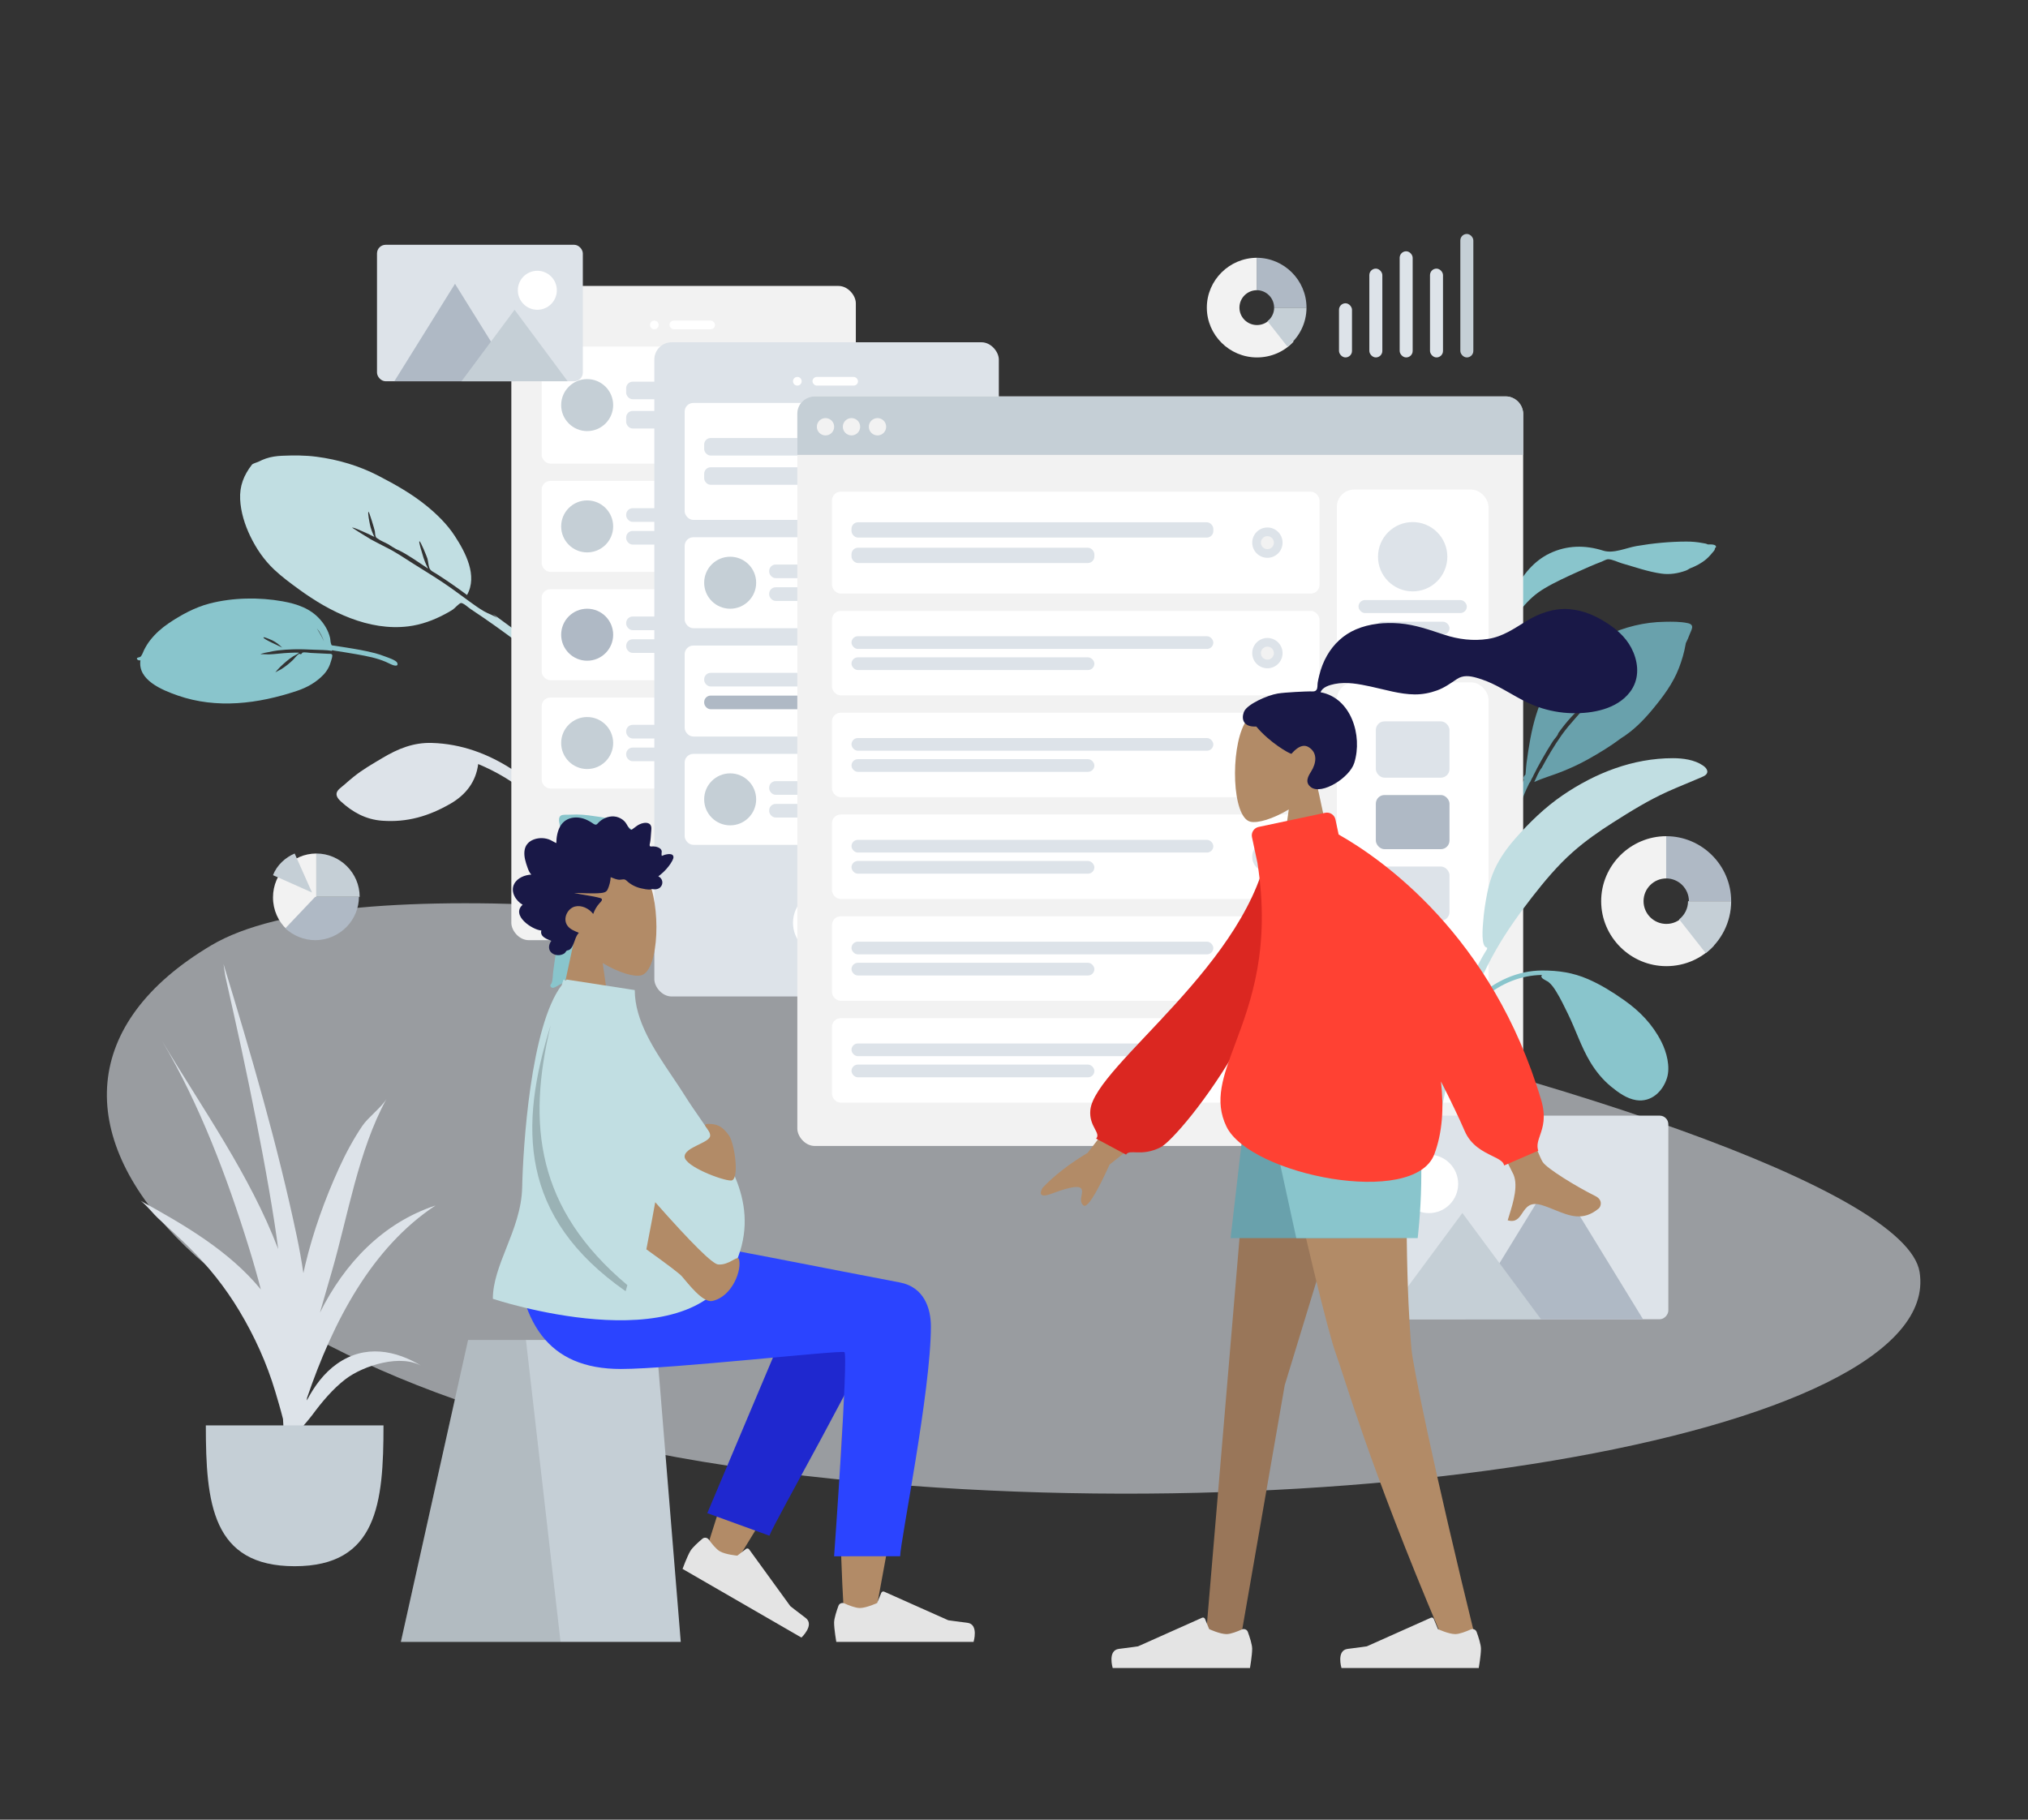 <svg width="936" height="840" viewBox="0 0 936 840" fill="none" xmlns="http://www.w3.org/2000/svg">
<rect x="0" y="0" width="936" height="840" fill="#333333" stroke="none"/>
<path fill-rule="evenodd" clip-rule="evenodd" d="M788.225 251.334C787.692 250.946 786.426 250.809 785.838 250.692C783.39 250.21 780.869 250 778.374 250C770.681 250.012 762.863 250.767 755.298 252.074C750.494 252.903 744.687 255.696 739.909 254.179C731.585 251.537 723.172 251.667 715.274 255.439C708.053 258.888 702.572 265.439 699.373 272.517C698.89 273.586 696.932 277.519 696.378 280.17C696.141 280.712 695.913 281.257 695.708 281.811C695.126 283.384 694.603 284.984 694.118 286.588C693.91 287.272 693.389 288.782 694.008 289.074C693.019 290.901 692.141 292.783 691.411 294.726C689.286 300.378 686.962 306.578 686.215 312.568C685.939 314.786 685.928 317.017 686.185 319.239C686.312 320.338 686.26 322.546 687.004 323.382C688.585 325.154 689.396 322.673 689.218 321.491C687.858 312.485 690.485 304.027 693.598 295.561C695.612 290.087 698.92 285.078 702.626 280.543C705.625 276.871 708.842 273.98 712.953 271.546C717.981 268.569 723.356 266.163 728.681 263.749C732.184 262.161 735.691 260.615 739.291 259.247C740.092 258.942 741.351 258.161 742.239 258.158C744.116 258.152 746.777 259.537 748.59 260.052C754.554 261.748 760.594 263.919 766.758 264.785C770.712 265.341 774.416 264.715 778.113 263.398C778.491 263.264 779.125 262.918 779.901 262.424C782.646 261.368 785.243 260.039 787.504 258.121C788.806 257.017 789.989 255.589 791.067 254.282C791.389 253.892 791.532 253.444 791.537 253.018C791.781 252.891 791.943 252.741 791.98 252.567C792.249 251.281 789.796 251.258 788.225 251.334" fill="#89C5CC"/>
<path fill-rule="evenodd" clip-rule="evenodd" d="M163.273 358.541C161.764 359.763 160.284 361.011 158.84 362.31C157.739 363.3 155.791 364.485 155.396 365.985C154.985 367.544 156.282 369.003 157.306 369.945C162.723 374.929 168.823 378.298 176.329 378.859C187.887 379.722 197.946 376.77 207.974 370.963C215.018 366.883 219.684 360.849 220.703 352.701C229.092 356.187 237.205 360.993 244.1 366.891C247.502 369.801 250.432 373.025 253.142 376.599C254.878 378.889 256.557 381.215 258.115 383.631C258.792 384.68 259.481 386.542 260.599 387.146C261.912 387.856 263.499 386.743 263.434 385.284C263.379 384.069 262.068 382.66 261.454 381.667C260.436 380.018 259.402 378.379 258.313 376.776C256.551 374.179 254.73 371.62 252.744 369.19C248.28 363.73 242.601 359.221 236.714 355.375C225.42 347.997 213.025 343.349 199.283 342.955C190.833 342.713 183.725 345.6 176.499 349.911C172 352.595 167.356 355.235 163.273 358.541" fill="#DDE3E9"/>
<path fill-rule="evenodd" clip-rule="evenodd" d="M272.883 322.855C264.077 313.787 255.241 304.832 245.403 296.846C239.605 292.141 233.495 287.862 227.511 283.401C228.201 284.006 228.878 284.628 229.539 285.266C227.671 283.998 225.226 283.281 223.246 282.107C221.037 280.798 218.925 279.3 216.854 277.791C212.811 274.845 208.829 271.843 204.673 269.051C200.043 265.94 195.245 263.066 190.536 260.072C186.539 257.532 182.494 254.751 178.218 252.674C175.888 251.542 173.553 250.201 171.213 249.02C170.43 248.625 162.484 243.608 162.504 243.592C162.943 243.262 166.942 245.14 167.56 245.393C169.366 246.131 171.094 247.013 172.83 247.893C171.877 246.013 171.123 244.037 170.712 241.958C170.585 241.316 169.569 236.644 170.089 236.252C170.348 236.056 172.883 244.416 173.013 245.219C173.119 245.872 173.103 246.812 173.317 247.43C173.662 248.429 173.645 248.127 174.405 248.69C175.798 249.721 177.647 250.365 179.154 251.226C179.968 251.68 182.485 253.48 184.001 253.993C188.588 256.221 193.238 259.649 197.597 262.495C196.453 260.345 195.582 258.097 194.948 255.741C194.797 255.182 193.167 250.165 193.563 249.867C194.008 249.531 197.112 257.195 197.296 257.92C197.637 259.268 197.708 260.767 198.136 262.079C198.605 263.518 200.07 264.028 201.39 264.867C206.247 267.953 210.938 271.232 215.55 274.662C220.583 265.711 214.78 254.903 209.89 247.393C206.364 241.98 201.619 237.34 196.608 233.289C189.92 227.882 182.269 223.563 174.627 219.612C165.723 215.009 156.099 212.156 146.093 210.839C140.86 210.149 135.507 210.169 130.221 210.39C127.639 210.497 125.16 210.839 122.686 211.682C121.57 212.062 120.492 212.541 119.442 213.077C118.644 213.484 116.713 213.914 116.255 214.521C112.477 219.438 110.545 224.337 110.84 230.515C111.119 236.363 112.966 242.214 115.472 247.431C118.264 253.239 121.854 258.511 126.55 262.936C130.132 266.312 134.137 269.25 138.116 272.15C152.267 282.463 170.208 291.433 188.536 289.128C194.469 288.383 200.112 286.308 205.385 283.488C206.628 282.824 207.863 282.152 209.036 281.368C209.827 280.839 211.941 278.456 212.736 278.369C213.827 278.251 216.175 280.468 217.198 281.143C224.972 286.275 232.542 291.685 239.953 297.313C247.839 303.301 255.337 309.697 262.615 316.393C265.71 319.242 268.786 322.096 271.791 325.04C272.491 325.725 274.202 328.247 275.471 328.361C276.273 328.434 276.814 327.748 276.7 327.006C276.501 325.715 273.785 323.784 272.883 322.855" fill="#C1DEE2"/>
<path fill-rule="evenodd" clip-rule="evenodd" d="M778.98 287.66C775.57 286.915 771.803 286.972 768.329 287.033C749.695 287.287 731.397 296.109 719.489 310.205C709.351 322.205 706.563 337.125 704.56 352.207C704.362 353.704 704.277 355.192 704.165 356.693C704.141 357.015 704.105 357.302 704.066 357.573C703.279 358.277 702.865 359.098 703.332 360C701.597 363.797 700.129 367.69 698.869 371.706C695.162 383.526 691.392 395.571 693.714 408C694.257 401.16 695.399 394.166 696.764 387.438C696.842 387.052 696.927 386.669 697.015 386.287C697.025 386.247 697.033 386.206 697.042 386.166C697.525 384.106 698.153 382.108 698.917 380.141C698.925 380.119 698.933 380.098 698.941 380.077C699.042 379.818 699.149 379.56 699.255 379.303C699.474 378.77 699.699 378.238 699.937 377.709C700.018 377.528 700.095 377.346 700.17 377.163C701.282 374.437 701.751 371.365 702.748 368.545C702.986 367.904 703.235 367.265 703.496 366.629C703.512 366.592 703.527 366.555 703.543 366.518C704.249 364.807 705.028 363.118 705.853 361.446C706.301 361.11 706.54 360.274 706.927 359.515C707.006 359.365 707.631 358.368 707.817 357.793C708.303 356.854 708.786 355.915 709.275 354.977C709.261 354.983 709.246 354.988 709.231 354.994C709.72 354.093 710.211 353.197 710.698 352.304C710.805 352.108 710.913 351.912 711.021 351.715C711.196 351.402 711.371 351.089 711.545 350.777C713.177 347.856 714.908 344.994 716.705 342.167C717.347 341.158 718.879 339.711 719.173 338.579C719.184 338.536 719.186 338.497 719.193 338.457C723.093 332.979 727.582 327.927 732.967 323.924C732.316 324.628 730.932 327.015 730.567 327.488C729.447 328.935 728.232 330.282 727.013 331.646C724.828 334.089 722.696 336.609 720.801 339.274C717.335 344.148 714.346 349.277 711.519 354.51C711.493 354.54 711.463 354.569 711.438 354.601C710.017 356.352 709.123 358.998 708.101 361.001C712.147 359.127 716.622 357.906 720.774 356.242C724.916 354.583 728.944 352.735 732.834 350.566C738.003 347.682 743.366 344.427 748.25 340.743C753.847 337.271 758.551 332.492 762.703 327.477C767.615 321.543 772.117 315.558 774.901 308.353C776.269 304.813 777.345 301.121 777.983 297.386C778.011 297.224 778.046 297.047 778.085 296.864C778.738 295.574 779.321 294.255 779.811 292.906C780.588 290.766 782.425 288.412 778.98 287.66" fill="#69A1AC"/>
<path fill-rule="evenodd" clip-rule="evenodd" d="M130.292 299.013C128.94 297.666 127.422 296.45 125.64 295.583C125.189 295.364 121.833 293.895 121.614 294.218C121.105 294.968 129.886 298.583 130.292 299.013M146.205 290.012C146.194 290.069 147.358 291.887 147.675 292.446C148.35 293.635 148.972 294.847 149.558 296.061C148.691 293.916 147.8 291.927 146.205 290.012M64.818 304.814C63.697 305.146 62.35 303.836 63.804 303.513C64.98 303.254 64.922 303.193 65.451 302.321C65.879 301.612 66.144 300.748 66.52 300.005C67.319 298.427 68.224 296.923 69.336 295.514C71.718 292.493 74.621 289.889 77.877 287.696C83.559 283.867 89.929 280.369 96.687 278.611C107.433 275.816 119.662 275.643 130.424 277.581C137.089 278.781 143.181 280.867 147.606 285.809C149.819 288.278 151.555 291.172 152.314 294.358C152.512 295.19 152.475 296.116 152.723 296.932C153.104 298.185 152.936 297.851 154.528 298.095C156.267 298.361 158.004 298.633 159.74 298.91C164.287 299.634 168.861 300.403 173.291 301.578C174.75 301.965 176.176 302.437 177.569 302.987C178.623 303.401 182.818 304.704 183.328 305.965C184.177 308.062 181.333 307.111 180.45 306.655C179.676 306.254 178.881 305.881 178.075 305.538C176.045 304.673 173.93 304.004 171.767 303.471C169.43 302.895 167.045 302.466 164.67 302.035C162.454 301.634 160.23 301.269 158.003 300.921C156.767 300.727 155.528 300.539 154.29 300.35C153.868 300.286 153.122 299.949 153.178 300.455C150.575 299.993 147.76 300.06 145.109 299.932C141.862 299.777 138.602 299.649 135.344 299.742C132.994 299.81 130.642 299.952 128.304 300.242C126.938 300.412 125.594 300.661 124.253 300.976C123.517 301.149 120.614 301.515 120.213 302.106C120.385 301.852 123.589 302.099 123.997 302.084C125.628 302.028 127.247 301.879 128.872 301.712C131.888 301.402 134.906 301.24 137.931 301.263C137.92 301.752 135.853 302.623 135.349 302.947C134.217 303.674 133.134 304.467 132.123 305.337C130.343 306.869 128.211 308.766 126.979 310.581C127.342 310.046 129.133 309.35 129.768 308.942C130.786 308.287 131.783 307.588 132.727 306.841C133.598 306.152 134.411 305.407 135.21 304.646C136.009 303.885 137.094 302.303 138.144 301.796C138.208 301.765 138.666 302.098 138.926 301.985C139.188 301.871 139.515 301.3 139.581 301.277C140.559 300.93 142.415 301.362 143.443 301.406C146.109 301.519 148.772 301.667 151.435 301.802C152.26 301.843 152.962 301.671 153.273 302.231C153.605 302.829 152.997 304.4 152.824 305.051C152.182 307.469 151.041 309.638 149.245 311.511C145.883 315.02 141.736 317.359 137.052 318.924C119.111 324.918 100.023 327.318 82.088 321.083C74.662 318.502 63.479 313.889 64.818 304.814" fill="#89C5CC"/>
<g opacity="0.6" clip-path="url(#clip0_4_3396)">
<path fill-rule="evenodd" clip-rule="evenodd" d="M885.965 587.189C898.165 663.272 602.277 712.899 347.6 678.266C92.922 643.633 -23.912 508.386 97.616 436.322C219.144 364.258 873.764 511.106 885.965 587.189Z" fill="#DDE3E9"/>
</g>
<g clip-path="url(#clip1_4_3396)">
<rect x="236" y="132" width="159" height="302" rx="8" fill="#F2F2F2"/>
<path fill-rule="evenodd" clip-rule="evenodd" d="M315 415C323.284 415 330 408.284 330 400C330 391.716 323.284 385 315 385C306.716 385 300 391.716 300 400C300 408.284 306.716 415 315 415Z" fill="white"/>
<path fill-rule="evenodd" clip-rule="evenodd" d="M302 152C303.105 152 304 151.105 304 150C304 148.895 303.105 148 302 148C300.895 148 300 148.895 300 150C300 151.105 300.895 152 302 152Z" fill="white"/>
<rect x="309" y="148" width="21" height="4" rx="2" fill="white"/>
<g clip-path="url(#clip2_4_3396)">
<g clip-path="url(#clip3_4_3396)">
<rect x="250" y="160" width="131" height="54" rx="4" fill="white"/>
<g clip-path="url(#clip4_4_3396)">
<rect x="289" y="176.2" width="73" height="8.1" rx="3" fill="#DDE3E9"/>
<rect x="289" y="189.7" width="49" height="8.1" rx="3" fill="#DDE3E9"/>
</g>
<path fill-rule="evenodd" clip-rule="evenodd" d="M271 199C277.627 199 283 193.627 283 187C283 180.373 277.627 175 271 175C264.373 175 259 180.373 259 187C259 193.627 264.373 199 271 199Z" fill="#C5CFD6"/>
</g>
<g clip-path="url(#clip5_4_3396)">
<rect x="250" y="222" width="131" height="42" rx="4" fill="white"/>
<g clip-path="url(#clip6_4_3396)">
<rect x="289" y="234.6" width="73" height="6.3" rx="3" fill="#DDE3E9"/>
<rect x="289" y="245.1" width="49" height="6.3" rx="3" fill="#DDE3E9"/>
</g>
<path fill-rule="evenodd" clip-rule="evenodd" d="M271 255C277.627 255 283 249.627 283 243C283 236.373 277.627 231 271 231C264.373 231 259 236.373 259 243C259 249.627 264.373 255 271 255Z" fill="#C5CFD6"/>
</g>
<g clip-path="url(#clip7_4_3396)">
<rect x="250" y="272" width="131" height="42" rx="4" fill="white"/>
<g clip-path="url(#clip8_4_3396)">
<rect x="289" y="284.6" width="73" height="6.3" rx="3" fill="#DDE3E9"/>
<rect x="289" y="295.1" width="49" height="6.3" rx="3" fill="#DDE3E9"/>
</g>
<path fill-rule="evenodd" clip-rule="evenodd" d="M271 305C277.627 305 283 299.627 283 293C283 286.373 277.627 281 271 281C264.373 281 259 286.373 259 293C259 299.627 264.373 305 271 305Z" fill="#AFB9C5"/>
</g>
<g clip-path="url(#clip9_4_3396)">
<rect x="250" y="322" width="131" height="42" rx="4" fill="white"/>
<g clip-path="url(#clip10_4_3396)">
<rect x="289" y="334.6" width="73" height="6.3" rx="3" fill="#DDE3E9"/>
<rect x="289" y="345.1" width="49" height="6.3" rx="3" fill="#DDE3E9"/>
</g>
<path fill-rule="evenodd" clip-rule="evenodd" d="M271 355C277.627 355 283 349.627 283 343C283 336.373 277.627 331 271 331C264.373 331 259 336.373 259 343C259 349.627 264.373 355 271 355Z" fill="#C5CFD6"/>
</g>
</g>
</g>
<g clip-path="url(#clip11_4_3396)">
<path fill-rule="evenodd" clip-rule="evenodd" d="M266.14 376C264.815 376 263.494 376.027 262.171 376.095C261.162 376.148 259.621 375.939 258.768 376.568C257.881 377.221 257.942 378.557 258.081 379.501C258.813 384.493 260.6 388.919 264.339 392.456C270.096 397.901 276.695 400.668 284.504 401.9C289.99 402.766 295.054 401.564 299.092 397.663C302.043 403.139 304.281 409.199 305.404 415.315C305.958 418.333 306.127 421.315 306.03 424.388C305.967 426.356 305.859 428.32 305.648 430.279C305.556 431.13 305.122 432.418 305.455 433.223C305.846 434.167 307.165 434.259 307.757 433.453C308.25 432.783 308.16 431.466 308.261 430.673C308.429 429.355 308.584 428.036 308.695 426.712C308.876 424.569 309.009 422.42 309 420.268C308.977 415.435 307.902 410.583 306.432 405.995C303.612 397.192 299.037 389.369 291.921 383.231C287.545 379.457 282.537 377.929 276.856 377.108C273.318 376.597 269.723 376 266.14 376" fill="#89C5CC"/>
<path fill-rule="evenodd" clip-rule="evenodd" d="M286.571 411C272.272 411 262.642 422.524 258.089 434.502C256.372 439.016 255.97 443.974 255.308 448.714C255.096 450.236 255.175 452.554 254.557 453.909C254.333 454.401 253.819 454.577 254.065 455.247C254.214 455.652 254.505 455.901 254.944 455.981C255.843 456.147 257.115 455.167 257.886 454.781C264.282 451.573 268.484 446.613 271.912 440.545C274.038 436.784 276.194 432.879 277.456 428.75C278.227 426.227 278.676 423.571 278.94 420.954C279.044 419.923 279.144 418.868 279.138 417.832C279.132 416.803 278.653 416.259 278.309 415.364C283.08 413.558 288.466 413.066 293.299 414.937C297.769 416.668 301.482 420.013 303.561 424.216C304.101 425.308 304.518 426.46 304.821 427.636C305.02 428.406 305.029 429.404 305.398 430.1C306.29 431.788 308.168 430.66 307.988 429.089C307.485 424.708 304.979 420.309 301.775 417.263C297.734 413.421 292.258 411 286.571 411" fill="#89C5CC"/>
<rect x="302" y="158" width="159" height="302" rx="8" fill="#DDE3E9"/>
<path fill-rule="evenodd" clip-rule="evenodd" d="M381 441C389.284 441 396 434.284 396 426C396 417.716 389.284 411 381 411C372.716 411 366 417.716 366 426C366 434.284 372.716 441 381 441Z" fill="white"/>
<path fill-rule="evenodd" clip-rule="evenodd" d="M368 178C369.105 178 370 177.105 370 176C370 174.895 369.105 174 368 174C366.895 174 366 174.895 366 176C366 177.105 366.895 178 368 178Z" fill="white"/>
<rect x="375" y="174" width="21" height="4" rx="2" fill="white"/>
<g clip-path="url(#clip12_4_3396)">
<g clip-path="url(#clip13_4_3396)">
<rect x="316" y="186" width="131" height="54" rx="4" fill="white"/>
<g clip-path="url(#clip14_4_3396)">
<rect x="325" y="202.2" width="73" height="8.1" rx="3" fill="#DDE3E9"/>
<rect x="325" y="215.7" width="49" height="8.1" rx="3" fill="#DDE3E9"/>
</g>
<path fill-rule="evenodd" clip-rule="evenodd" d="M433 220C436.866 220 440 216.866 440 213C440 209.134 436.866 206 433 206C429.134 206 426 209.134 426 213C426 216.866 429.134 220 433 220Z" fill="#DDE3E9"/>
<path fill-rule="evenodd" clip-rule="evenodd" d="M433 216C434.657 216 436 214.657 436 213C436 211.343 434.657 210 433 210C431.343 210 430 211.343 430 213C430 214.657 431.343 216 433 216Z" fill="#F2F2F2"/>
</g>
<g clip-path="url(#clip15_4_3396)">
<rect x="316" y="248" width="131" height="42" rx="4" fill="white"/>
<g clip-path="url(#clip16_4_3396)">
<rect x="355" y="260.6" width="73" height="6.3" rx="3" fill="#DDE3E9"/>
<rect x="355" y="271.1" width="49" height="6.3" rx="3" fill="#DDE3E9"/>
</g>
<path fill-rule="evenodd" clip-rule="evenodd" d="M337 281C343.627 281 349 275.627 349 269C349 262.373 343.627 257 337 257C330.373 257 325 262.373 325 269C325 275.627 330.373 281 337 281Z" fill="#C5CFD6"/>
</g>
<g clip-path="url(#clip17_4_3396)">
<rect x="316" y="298" width="131" height="42" rx="4" fill="white"/>
<g clip-path="url(#clip18_4_3396)">
<rect x="325" y="310.6" width="73" height="6.3" rx="3" fill="#DDE3E9"/>
<rect x="325" y="321.1" width="49" height="6.3" rx="3" fill="#AFB9C5"/>
</g>
<path fill-rule="evenodd" clip-rule="evenodd" d="M433 326C436.866 326 440 322.866 440 319C440 315.134 436.866 312 433 312C429.134 312 426 315.134 426 319C426 322.866 429.134 326 433 326Z" fill="#DDE3E9"/>
<path fill-rule="evenodd" clip-rule="evenodd" d="M433 322C434.657 322 436 320.657 436 319C436 317.343 434.657 316 433 316C431.343 316 430 317.343 430 319C430 320.657 431.343 322 433 322Z" fill="#F2F2F2"/>
</g>
<g clip-path="url(#clip19_4_3396)">
<rect x="316" y="348" width="131" height="42" rx="4" fill="white"/>
<g clip-path="url(#clip20_4_3396)">
<rect x="355" y="360.6" width="73" height="6.3" rx="3" fill="#DDE3E9"/>
<rect x="355" y="371.1" width="49" height="6.3" rx="3" fill="#DDE3E9"/>
</g>
<path fill-rule="evenodd" clip-rule="evenodd" d="M337 381C343.627 381 349 375.627 349 369C349 362.373 343.627 357 337 357C330.373 357 325 362.373 325 369C325 375.627 330.373 381 337 381Z" fill="#C5CFD6"/>
</g>
</g>
</g>
<g clip-path="url(#clip21_4_3396)">
<rect x="368" y="183" width="335" height="346" rx="8" fill="#F2F2F2"/>
<rect x="617" y="226" width="70" height="81" rx="8" fill="white"/>
<path fill-rule="evenodd" clip-rule="evenodd" d="M652 273C660.837 273 668 265.837 668 257C668 248.163 660.837 241 652 241C643.163 241 636 248.163 636 257C636 265.837 643.163 273 652 273Z" fill="#DDE3E9"/>
<rect x="627" y="277" width="50" height="6" rx="3" fill="#DDE3E9"/>
<rect x="635" y="287" width="34" height="6" rx="3" fill="#DDE3E9"/>
<path d="M368 191C368 186.582 371.582 183 376 183H695C699.418 183 703 186.582 703 191V210H368V191Z" fill="#C5CFD6"/>
<path fill-rule="evenodd" clip-rule="evenodd" d="M381 201C383.209 201 385 199.209 385 197C385 194.791 383.209 193 381 193C378.791 193 377 194.791 377 197C377 199.209 378.791 201 381 201Z" fill="#F2F2F2"/>
<path fill-rule="evenodd" clip-rule="evenodd" d="M393 201C395.209 201 397 199.209 397 197C397 194.791 395.209 193 393 193C390.791 193 389 194.791 389 197C389 199.209 390.791 201 393 201Z" fill="#F2F2F2"/>
<path fill-rule="evenodd" clip-rule="evenodd" d="M405 201C407.209 201 409 199.209 409 197C409 194.791 407.209 193 405 193C402.791 193 401 194.791 401 197C401 199.209 402.791 201 405 201Z" fill="#F2F2F2"/>
<g clip-path="url(#clip22_4_3396)">
<rect x="617" y="315" width="70" height="194" rx="8" fill="white"/>
<g clip-path="url(#clip23_4_3396)">
<rect x="635" y="333" width="34" height="26" rx="4" fill="#DDE3E9"/>
<rect x="635" y="367" width="34" height="25" rx="4" fill="#AFB9C5"/>
<rect x="635" y="400" width="34" height="25" rx="4" fill="#DDE3E9"/>
<rect x="635" y="466" width="34" height="25" rx="4" fill="#DDE3E9"/>
<rect x="635" y="433" width="34" height="25" rx="4" fill="#C5CFD6"/>
</g>
</g>
<g clip-path="url(#clip24_4_3396)">
<g clip-path="url(#clip25_4_3396)">
<rect x="384" y="227" width="225" height="47" rx="4" fill="white"/>
<g clip-path="url(#clip26_4_3396)">
<rect x="393" y="241.1" width="167" height="7.05" rx="3" fill="#DDE3E9"/>
<rect x="393" y="252.85" width="112.096" height="7.05" rx="3" fill="#DDE3E9"/>
</g>
<path fill-rule="evenodd" clip-rule="evenodd" d="M584.954 257.5C588.82 257.5 591.954 254.366 591.954 250.5C591.954 246.634 588.82 243.5 584.954 243.5C581.088 243.5 577.954 246.634 577.954 250.5C577.954 254.366 581.088 257.5 584.954 257.5Z" fill="#DDE3E9"/>
<path fill-rule="evenodd" clip-rule="evenodd" d="M584.954 253.5C586.611 253.5 587.954 252.157 587.954 250.5C587.954 248.843 586.611 247.5 584.954 247.5C583.297 247.5 581.954 248.843 581.954 250.5C581.954 252.157 583.297 253.5 584.954 253.5Z" fill="#F2F2F2"/>
</g>
<g clip-path="url(#clip27_4_3396)">
<rect x="384" y="282" width="225" height="39" rx="4" fill="white"/>
<g clip-path="url(#clip28_4_3396)">
<rect x="393" y="293.7" width="167" height="5.85" rx="2.925" fill="#DDE3E9"/>
<rect x="393" y="303.45" width="112.096" height="5.85" rx="2.925" fill="#DDE3E9"/>
</g>
<path fill-rule="evenodd" clip-rule="evenodd" d="M584.954 308.5C588.82 308.5 591.954 305.366 591.954 301.5C591.954 297.634 588.82 294.5 584.954 294.5C581.088 294.5 577.954 297.634 577.954 301.5C577.954 305.366 581.088 308.5 584.954 308.5Z" fill="#DDE3E9"/>
<path fill-rule="evenodd" clip-rule="evenodd" d="M584.954 304.5C586.611 304.5 587.954 303.157 587.954 301.5C587.954 299.843 586.611 298.5 584.954 298.5C583.297 298.5 581.954 299.843 581.954 301.5C581.954 303.157 583.297 304.5 584.954 304.5Z" fill="#F2F2F2"/>
</g>
<g clip-path="url(#clip29_4_3396)">
<rect x="384" y="329" width="225" height="39" rx="4" fill="white"/>
<g clip-path="url(#clip30_4_3396)">
<rect x="393" y="340.7" width="167" height="5.85" rx="2.925" fill="#DDE3E9"/>
<rect x="393" y="350.45" width="112.096" height="5.85" rx="2.925" fill="#DDE3E9"/>
</g>
<path fill-rule="evenodd" clip-rule="evenodd" d="M584.954 355.5C588.82 355.5 591.954 352.366 591.954 348.5C591.954 344.634 588.82 341.5 584.954 341.5C581.088 341.5 577.954 344.634 577.954 348.5C577.954 352.366 581.088 355.5 584.954 355.5Z" fill="#DDE3E9"/>
<path fill-rule="evenodd" clip-rule="evenodd" d="M584.954 351.5C586.611 351.5 587.954 350.157 587.954 348.5C587.954 346.843 586.611 345.5 584.954 345.5C583.297 345.5 581.954 346.843 581.954 348.5C581.954 350.157 583.297 351.5 584.954 351.5Z" fill="#AFB9C5"/>
</g>
<g clip-path="url(#clip31_4_3396)">
<rect x="384" y="470" width="225" height="39" rx="4" fill="white"/>
<g clip-path="url(#clip32_4_3396)">
<rect x="393" y="481.7" width="167" height="5.85" rx="2.925" fill="#DDE3E9"/>
<rect x="393" y="491.45" width="112.096" height="5.85" rx="2.925" fill="#DDE3E9"/>
</g>
<path fill-rule="evenodd" clip-rule="evenodd" d="M584.954 496.5C588.82 496.5 591.954 493.366 591.954 489.5C591.954 485.634 588.82 482.5 584.954 482.5C581.088 482.5 577.954 485.634 577.954 489.5C577.954 493.366 581.088 496.5 584.954 496.5Z" fill="#DDE3E9"/>
<path fill-rule="evenodd" clip-rule="evenodd" d="M584.954 492.5C586.611 492.5 587.954 491.157 587.954 489.5C587.954 487.843 586.611 486.5 584.954 486.5C583.297 486.5 581.954 487.843 581.954 489.5C581.954 491.157 583.297 492.5 584.954 492.5Z" fill="#F2F2F2"/>
</g>
<g clip-path="url(#clip33_4_3396)">
<rect x="384" y="423" width="225" height="39" rx="4" fill="white"/>
<g clip-path="url(#clip34_4_3396)">
<rect x="393" y="434.7" width="167" height="5.85" rx="2.925" fill="#DDE3E9"/>
<rect x="393" y="444.45" width="112.096" height="5.85" rx="2.925" fill="#DDE3E9"/>
</g>
<path fill-rule="evenodd" clip-rule="evenodd" d="M584.954 449.5C588.82 449.5 591.954 446.366 591.954 442.5C591.954 438.634 588.82 435.5 584.954 435.5C581.088 435.5 577.954 438.634 577.954 442.5C577.954 446.366 581.088 449.5 584.954 449.5Z" fill="#DDE3E9"/>
<path fill-rule="evenodd" clip-rule="evenodd" d="M584.954 445.5C586.611 445.5 587.954 444.157 587.954 442.5C587.954 440.843 586.611 439.5 584.954 439.5C583.297 439.5 581.954 440.843 581.954 442.5C581.954 444.157 583.297 445.5 584.954 445.5Z" fill="#F2F2F2"/>
</g>
<g clip-path="url(#clip35_4_3396)">
<rect x="384" y="376" width="225" height="39" rx="4" fill="white"/>
<g clip-path="url(#clip36_4_3396)">
<rect x="393" y="387.7" width="167" height="5.85" rx="2.925" fill="#DDE3E9"/>
<rect x="393" y="397.45" width="112.096" height="5.85" rx="2.925" fill="#DDE3E9"/>
</g>
<path fill-rule="evenodd" clip-rule="evenodd" d="M584.954 402.5C588.82 402.5 591.954 399.366 591.954 395.5C591.954 391.634 588.82 388.5 584.954 388.5C581.088 388.5 577.954 391.634 577.954 395.5C577.954 399.366 581.088 402.5 584.954 402.5Z" fill="#DDE3E9"/>
<path fill-rule="evenodd" clip-rule="evenodd" d="M584.954 398.5C586.611 398.5 587.954 397.157 587.954 395.5C587.954 393.843 586.611 392.5 584.954 392.5C583.297 392.5 581.954 393.843 581.954 395.5C581.954 397.157 583.297 398.5 584.954 398.5Z" fill="#F2F2F2"/>
</g>
</g>
</g>
<path fill-rule="evenodd" clip-rule="evenodd" d="M785.986 353.376C782.041 350.701 776.796 350 772.076 350C753.64 350 736.311 356.84 721.341 367.032C713.138 372.616 705.8 379.728 699.322 387.132C695.582 391.407 692.248 396.03 689.887 401.173C688.294 404.644 687.201 408.261 686.46 411.991C685.557 416.537 684.839 421.175 684.515 425.797C684.387 427.617 683.33 437.274 686.356 437.438C686.338 437.676 686.334 437.903 686.353 438.106C679.782 448.38 675.723 460.42 671.958 471.835C668.683 481.769 665.764 491.786 663.87 502.063C661.375 515.592 659.737 529.326 658.958 543.05C658.791 545.999 658.676 548.95 658.577 551.903C658.493 554.422 658.408 556.941 658.325 559.461C658.233 562.284 657.736 565.534 658.185 568.34C658.576 570.784 660.691 570.414 660.785 567.982C660.898 565.045 660.879 562.102 661.008 559.163C661.179 555.262 661.355 551.361 661.546 547.461C662.875 520.369 667.86 493.675 677.061 468.084C680.785 457.728 685.051 447.925 690.535 438.345C695.356 429.922 701.156 421.767 707.084 414.173C712.845 406.792 718.836 399.583 725.895 393.33C731.624 388.256 737.926 383.835 744.404 379.722C752.631 374.498 760.843 369.401 769.755 365.391C774.388 363.307 779.108 361.441 783.777 359.44C784.617 359.081 785.517 358.732 786.325 358.315C789.02 356.925 788.133 354.832 785.986 353.376" fill="#C1DEE2"/>
<path fill-rule="evenodd" clip-rule="evenodd" d="M711.818 448C719.295 448 725.949 448.972 732.838 451.943C738.785 454.508 744.205 457.903 749.467 461.599C756.868 466.798 762.698 472.848 766.779 480.865C769.217 485.654 771.006 492.431 769.368 497.655C767.44 503.807 762.144 508.939 755.169 507.855C750.856 507.185 746.903 504.33 743.625 501.643C739.703 498.428 736.564 494.563 733.972 490.27C729.744 483.267 727.26 475.351 723.668 468.033C721.964 464.56 720.317 461.063 718.275 457.762C717.265 456.128 716.189 454.509 714.656 453.294C713.836 452.644 710.378 451.52 711.7 450.061C692.31 450.315 675.132 465.207 671.409 483.641C671.063 485.359 670.792 487.091 670.505 488.82C670.325 489.911 670.398 493.937 669.422 494.634C667.27 496.172 668.174 491.499 668.267 490.826C668.506 489.087 668.76 487.35 669.027 485.615C670.481 476.181 674.681 467.411 681.685 460.683C689.694 452.99 700.501 448 711.818 448" fill="#89C5CC"/>
<path fill-rule="evenodd" clip-rule="evenodd" d="M74.938 480.736C93.604 512.052 115.345 542.374 128.401 576.613C127.875 572.577 127.317 568.545 126.692 564.52C123.38 543.179 119.262 521.994 114.936 500.835C112.733 490.062 110.402 479.327 108.012 468.594C106.727 462.829 105.457 457.061 104.145 451.302C103.827 449.906 103.554 447.469 103.157 445C115.845 486.637 128.081 528.305 137.031 570.942C138.205 576.538 139.205 582.124 140.024 587.7C140.304 586.428 140.58 585.156 140.881 583.887C144.503 568.68 149.935 553.594 156.403 539.374C159.495 532.575 163.046 525.924 167.228 519.726C169.836 515.863 175.986 511.271 178.364 507.314C165.355 531.176 160.657 561.032 153.145 586.973C151.312 593.304 149.467 599.624 147.659 605.955C158.987 583.237 176.563 564.571 201 556.483C171.42 576.027 153.678 610.254 141.722 645.26C141.683 645.675 141.636 646.09 141.595 646.506C145.114 639.829 149.545 633.789 155.551 629.56C168.407 620.504 182.667 623.142 195.137 630.91C185.35 624.689 167.663 630.354 159.428 636.677C153.533 641.203 148.495 647.275 144.12 653.2C143.072 654.62 141.641 656.277 140.13 658.044C138.012 671.795 134.56 685.452 129.672 699C130.479 695.111 129.896 688.892 130.12 685.993C130.144 685.679 130.164 685.365 130.188 685.053C129.445 688.019 128.727 690.951 128.036 693.837C129.41 688.331 130.156 682.583 130.739 676.776C130.889 674.281 131.036 671.785 131.19 669.29C131.141 664.553 130.946 659.799 130.616 655.036C129.447 650.408 128.137 646.042 127.056 642.411C123.159 629.31 117.444 616.76 110.411 605.051C103.994 594.366 96.312 584.688 87.445 575.935C82.664 571.217 77.661 566.725 72.729 562.17C70.945 560.523 67.757 556.474 65 554.363C85.081 565.434 105.749 577.41 120.398 595.248C118.68 588.653 116.815 582.151 114.842 575.78C104.831 543.454 92.191 509.953 74.938 480.736Z" fill="#DDE3E9"/>
<path fill-rule="evenodd" clip-rule="evenodd" d="M95 658C95 693.899 97.843 723 136 723C174.157 723 177 693.899 177 658" fill="#C5CFD6"/>
<rect x="618" y="140" width="6" height="25" rx="3" fill="#DDE3E9"/>
<rect x="632" y="124" width="6" height="41" rx="3" fill="#DDE3E9"/>
<rect x="646" y="116" width="6" height="49" rx="3" fill="#DDE3E9"/>
<rect x="660" y="124" width="6" height="41" rx="3" fill="#DDE3E9"/>
<rect x="674" y="108" width="6" height="57" rx="3" fill="#C5CFD6"/>
<path fill-rule="evenodd" clip-rule="evenodd" d="M126 414.256C126 403.117 135.002 394 146 394V414.256L132.332 429C128.444 425.395 126 420.107 126 414.256Z" fill="#F2F2F2"/>
<path fill-rule="evenodd" clip-rule="evenodd" d="M145.471 414H165.668C165.668 419.221 163.538 424.113 160.171 427.668C156.468 431.556 151.195 434 145.471 434C140.198 434 135.372 431.891 131.668 428.557L145.471 414Z" fill="#AFB9C5"/>
<path fill-rule="evenodd" clip-rule="evenodd" d="M166 414C166 403.002 156.998 394 146 394V414H166ZM136 394L144 412L126 404C127.78 399.334 131.777 395.78 136 394Z" fill="#C5CFD6"/>
<path fill-rule="evenodd" clip-rule="evenodd" d="M776.766 423.179C774.845 425.219 772.123 426.5 769.095 426.5C763.278 426.5 758.562 421.799 758.562 416C758.562 410.201 763.278 405.5 769.095 405.5V386C752.546 386 739 399.503 739 416C739 432.497 752.546 446 769.095 446C777.788 446 785.645 442.334 791 436.502L776.766 423.179Z" fill="#F2F2F2"/>
<path fill-rule="evenodd" clip-rule="evenodd" d="M769 386V405.5C774.799 405.5 779.5 410.201 779.5 416H799C799 399.503 785.497 386 769 386Z" fill="#AFB9C5"/>
<path fill-rule="evenodd" clip-rule="evenodd" d="M779.097 416C779.097 419.407 777.492 422.435 775 424.391L787.262 440C794.399 434.412 799 425.749 799 416H779.097Z" fill="#C5CFD6"/>
<path fill-rule="evenodd" clip-rule="evenodd" d="M586.051 147.504C584.573 149.068 582.479 150.05 580.15 150.05C575.675 150.05 572.048 146.446 572.048 142C572.048 137.554 575.675 133.95 580.15 133.95V119C567.42 119 557 129.352 557 142C557 154.648 567.42 165 580.15 165C586.837 165 592.88 162.189 597 157.718L586.051 147.504Z" fill="#F2F2F2"/>
<path fill-rule="evenodd" clip-rule="evenodd" d="M580 119V133.95C584.446 133.95 588.05 137.554 588.05 142H603C603 129.352 592.648 119 580 119Z" fill="#AFB9C5"/>
<path fill-rule="evenodd" clip-rule="evenodd" d="M588.073 142C588.073 144.555 586.869 146.827 585 148.293L594.196 160C599.55 155.809 603 149.312 603 142H588.073Z" fill="#C5CFD6"/>
<path fill-rule="evenodd" clip-rule="evenodd" d="M222.007 164.986C222.003 164.996 221.999 165.006 221.993 165.018C221.999 165.008 222.007 164.968 222.007 164.986" fill="#C5CFD6"/>
<path fill-rule="evenodd" clip-rule="evenodd" d="M221.998 165.001C221.998 165.003 221.996 165.007 221.996 165.011C221.996 165.001 222.014 164.971 221.998 165.001" fill="#C5CFD6"/>
<path fill-rule="evenodd" clip-rule="evenodd" d="M222.067 164.832C222.053 164.872 222.035 164.91 222.019 164.95C222.027 164.93 222.035 164.914 222.043 164.894C221.835 165.414 221.967 165.076 222.067 164.832" fill="#C5CFD6"/>
<path fill-rule="evenodd" clip-rule="evenodd" d="M222.022 164.953C222.014 164.971 222.006 164.991 221.998 165.009C221.94 165.121 222.022 164.953 222.022 164.953" fill="#C5CFD6"/>
<path fill-rule="evenodd" clip-rule="evenodd" d="M221.999 165.002C221.999 165 221.999 165 222.001 164.998C221.999 165 221.999 165 221.999 165.002" fill="#C5CFD6"/>
<path fill-rule="evenodd" clip-rule="evenodd" d="M221.99 165.016C221.978 165.04 222.046 164.924 221.99 165.016Z" fill="#C5CFD6"/>
<path fill-rule="evenodd" clip-rule="evenodd" d="M221.998 165.002L222.002 164.998C222 165 222 165.002 221.998 165.002" fill="#C5CFD6"/>
<rect x="174" y="113" width="95" height="63" rx="4" fill="#DDE3E9"/>
<path fill-rule="evenodd" clip-rule="evenodd" d="M210 131L182 176H238L210 131Z" fill="#AFB9C5"/>
<path fill-rule="evenodd" clip-rule="evenodd" d="M237.5 143L213 176H262L237.5 143Z" fill="#C5CFD6"/>
<path fill-rule="evenodd" clip-rule="evenodd" d="M248 143C252.971 143 257 138.971 257 134C257 129.029 252.971 125 248 125C243.029 125 239 129.029 239 134C239 138.971 243.029 143 248 143Z" fill="white"/>
<path fill-rule="evenodd" clip-rule="evenodd" d="M698.993 591.986C698.997 591.996 699.001 592.006 699.007 592.018C699.001 592.008 698.993 591.968 698.993 591.986" fill="#C5CFD6"/>
<path fill-rule="evenodd" clip-rule="evenodd" d="M699.002 592.001C699.002 592.003 699.004 592.007 699.004 592.011C699.004 592.001 698.986 591.971 699.002 592.001" fill="#C5CFD6"/>
<path fill-rule="evenodd" clip-rule="evenodd" d="M698.933 591.832C698.947 591.872 698.965 591.91 698.981 591.95C698.973 591.93 698.965 591.914 698.957 591.894C699.165 592.414 699.033 592.076 698.933 591.832" fill="#C5CFD6"/>
<path fill-rule="evenodd" clip-rule="evenodd" d="M698.978 591.953C698.986 591.971 698.994 591.991 699.002 592.009C699.06 592.121 698.978 591.953 698.978 591.953" fill="#C5CFD6"/>
<path fill-rule="evenodd" clip-rule="evenodd" d="M699.001 592.002C699.001 592 699.001 592 698.999 591.998C699.001 592 699.001 592 699.001 592.002" fill="#C5CFD6"/>
<path fill-rule="evenodd" clip-rule="evenodd" d="M699.01 592.016C699.022 592.04 698.954 591.924 699.01 592.016Z" fill="#C5CFD6"/>
<path fill-rule="evenodd" clip-rule="evenodd" d="M699.002 592.002L698.998 591.998C699 592 699 592.002 699.002 592.002" fill="#C5CFD6"/>
<rect width="142" height="94" rx="4" transform="matrix(-1 0 0 1 770 515)" fill="#DDE3E9"/>
<path fill-rule="evenodd" clip-rule="evenodd" d="M717.274 542L758.329 609H676.219L717.274 542Z" fill="#AFB9C5"/>
<path fill-rule="evenodd" clip-rule="evenodd" d="M674.944 559.946L711.239 609H638.649L674.944 559.946Z" fill="#C5CFD6"/>
<path fill-rule="evenodd" clip-rule="evenodd" d="M659.5 560C652.044 560 646 553.956 646 546.5C646 539.044 652.044 533 659.5 533C666.956 533 673 539.044 673 546.5C673 553.956 666.956 560 659.5 560Z" fill="white"/>
<path fill-rule="evenodd" clip-rule="evenodd" d="M278.181 444.584C285.455 448.971 292.602 451.091 295.957 450.226C304.37 448.056 305.144 417.257 298.634 405.115C292.125 392.974 258.66 387.681 256.974 411.738C256.388 420.087 259.892 427.539 265.068 433.619L255.787 476.909H282.747L278.181 444.584Z" fill="#B28B67"/>
<path fill-rule="evenodd" clip-rule="evenodd" d="M245.22 403.73C244.349 402.867 243.874 401.634 243.463 400.464C243.037 399.248 242.622 398.02 242.339 396.754C241.773 394.226 241.767 391.318 243.57 389.355C245.015 387.781 247.184 387.074 249.186 386.921C250.52 386.819 251.889 387.005 253.168 387.426C254.436 387.843 255.53 388.675 256.759 389.191C256.806 386.466 257.273 383.615 258.654 381.289C259.983 379.05 262.103 377.794 264.516 377.462C266.993 377.121 269.439 377.701 271.657 378.901C272.212 379.201 272.762 379.516 273.289 379.873C273.73 380.171 274.188 380.531 274.705 380.652C275.282 380.787 275.567 380.454 275.942 380.033C276.381 379.54 276.876 379.105 277.4 378.72C279.716 377.016 282.755 376.316 285.438 377.337C286.674 377.807 287.876 378.606 288.715 379.707C289.463 380.689 289.996 382.246 291.028 382.929C291.466 383.22 291.775 382.835 292.174 382.551C292.773 382.124 293.344 381.652 293.95 381.237C294.801 380.653 295.723 380.217 296.71 379.988C298.155 379.654 300.152 379.732 300.565 381.626C300.72 382.337 300.601 383.098 300.551 383.815C300.483 384.799 300.411 385.783 300.325 386.766C300.261 387.512 300.179 388.233 300.038 388.966C299.963 389.356 299.728 390.084 299.895 390.476C300.104 390.965 301.07 390.687 301.482 390.704C302.297 390.737 303.115 390.88 303.868 391.228C304.452 391.499 305.066 391.896 305.312 392.565C305.464 392.976 305.424 393.399 305.352 393.822C305.266 394.33 305.364 394.599 305.429 395.112C306.523 394.573 310.314 393.375 310.791 395.337C310.95 395.99 310.588 396.728 310.312 397.279C309.828 398.246 309.194 399.129 308.545 399.972C307.192 401.729 305.577 403.245 303.839 404.541C305.875 405.447 306.406 408.119 304.643 409.711C303.865 410.414 302.818 410.571 301.836 410.526C301.477 410.509 300.959 410.371 300.676 410.434C300.524 410.467 300.361 410.596 300.15 410.611C298.764 410.706 297.2 410.372 295.845 410.064C293.431 409.516 291.146 408.371 289.28 406.628C288.801 406.181 288.406 405.924 287.761 405.93C287.197 405.936 286.643 406.091 286.079 406.105C284.586 406.143 283.24 405.413 281.854 404.927C281.77 406.801 281.236 408.865 280.47 410.55C279.846 411.925 278.541 412.125 277.26 412.245C273.161 412.631 269.048 412.2 264.945 412.206C268.917 413.105 273.022 413.475 276.959 414.532C278.739 415.01 277.38 416.211 276.619 417.043C275.366 418.413 274.434 420.111 273.788 421.899C271.845 419.364 268.41 417.694 265.367 418.473C262.004 419.333 259.637 423.883 261.787 427.155C263.035 429.054 265.289 429.787 267.165 430.603C265.702 432.125 265.348 434.373 264.467 436.267C264.033 437.201 263.423 438.257 262.452 438.583C262.092 438.703 261.671 438.714 261.387 439.007C261.036 439.37 260.953 439.776 260.504 440.088C258.714 441.333 255.919 441.237 254.332 439.612C252.898 438.142 253.271 435.817 254.469 434.327C252.562 433.531 249.087 432.508 249.845 429.535C245.712 429.26 235.678 422.553 241.225 417.652C238.181 415.93 235.385 411.723 237.34 408.014C238.845 405.158 242.347 403.882 245.22 403.73" fill="#191847"/>
<path fill-rule="evenodd" clip-rule="evenodd" d="M216.046 618.548H302.829L314.2 757.939H185.017L216.046 618.548Z" fill="#C5CFD6"/>
<path fill-rule="evenodd" clip-rule="evenodd" d="M216.046 618.548H242.737L258.712 757.939H185.017L216.046 618.548Z" fill="black" fill-opacity="0.1"/>
<path fill-rule="evenodd" clip-rule="evenodd" d="M350.51 646.164C340.758 666.861 325.519 717.102 325.519 717.102L338.456 723.017C338.456 723.017 371.281 670.204 391.342 634.102C390.407 642.229 389.455 651.379 388.573 660.998C386.483 683.784 388.572 733.014 389.696 747.235C390.403 756.172 402.539 754.3 403.672 747.211C403.863 746.011 404.645 741.796 405.812 735.507C411.533 704.67 426.507 623.964 426.533 604.202C426.544 596.251 411.02 589.107 401.768 594.667C395.412 587.881 383.383 583.97 376.473 595.18C372.08 602.306 361.642 622.538 350.51 646.164Z" fill="#B28B67"/>
<path fill-rule="evenodd" clip-rule="evenodd" d="M326.444 698.502L370.847 593.241C381.484 576.118 411.308 596.726 407.68 606.657C399.445 629.204 357.56 702.199 355.107 708.916L326.444 698.502Z" fill="#1F28CF"/>
<path fill-rule="evenodd" clip-rule="evenodd" d="M327.144 710.717C326.457 709.769 325.116 709.545 324.217 710.295C322.379 711.831 319.57 714.332 318.58 716.047C317.061 718.681 315.023 724.239 315.023 724.239C318.076 726.003 369.893 755.941 369.893 755.941C369.893 755.941 376.114 750.1 371.831 746.874C367.549 743.647 364.763 741.432 364.763 741.432L345.75 715.217C345.419 714.761 344.777 714.668 344.331 715.012L340.295 718.122C340.295 718.122 334.88 717.649 332.213 716.108C330.522 715.131 328.441 712.507 327.144 710.717Z" fill="#E4E4E4"/>
<path fill-rule="evenodd" clip-rule="evenodd" d="M389.724 740.164C388.655 739.687 387.381 740.164 386.978 741.264C386.153 743.514 384.97 747.085 384.97 749.065C384.97 752.106 385.982 757.939 385.982 757.939C389.507 757.939 449.34 757.939 449.34 757.939C449.34 757.939 451.81 749.769 446.489 749.117C441.168 748.466 437.649 747.941 437.649 747.941L408.085 734.752C407.57 734.522 406.968 734.763 406.753 735.284L404.812 739.997C404.812 739.997 399.886 742.297 396.806 742.297C394.854 742.297 391.742 741.066 389.724 740.164Z" fill="#E4E4E4"/>
<path fill-rule="evenodd" clip-rule="evenodd" d="M429.645 612.29C429.645 642.155 415.473 711.817 415.464 718.393L384.97 718.416C384.97 718.416 391.665 625.178 389.718 624.173C387.771 623.169 309.904 631.953 286.551 631.953C252.875 631.953 238.944 610.702 237.813 571.335H304.524C318.107 572.789 388.957 587.09 415.269 592.006C426.533 594.11 429.645 604.063 429.645 612.29Z" fill="#2B44FF"/>
<path fill-rule="evenodd" clip-rule="evenodd" d="M338.609 585.121C317.275 629.583 227.469 599.561 227.469 599.561C227.469 591.857 230.523 584.133 233.73 576.021C237.168 567.323 240.784 558.178 241 548.134C241.398 529.654 244.851 473.663 259.261 454.749C259.524 453.894 259.79 453.037 260.06 452.178L261.058 452.648C261.213 452.487 261.37 452.33 261.528 452.178L292.971 457.043C292.971 471.275 302.072 484.77 310.265 496.918C312.258 499.874 314.198 502.75 315.94 505.538C318.221 509.189 320.796 512.906 323.434 516.714C336.796 536.002 351.791 557.649 338.609 585.121Z" fill="#C1DEE2"/>
<path fill-rule="evenodd" clip-rule="evenodd" d="M298.319 576.716C300.422 565.857 301.786 558.607 302.412 554.967C319.163 573.909 328.84 583.49 331.443 583.71C336.34 584.123 339.957 579.779 340.988 581C342.69 586.059 337.881 598.721 328.689 600.562C324.3 601.441 317.507 592.383 314.708 589.174C313.608 587.911 308.145 583.759 298.319 576.716V576.716ZM327.255 518.819C331.597 518.819 333.929 520.615 336.497 524.239C339.064 527.864 341.494 544.957 337.372 544.957C333.25 544.957 315.979 538.35 315.979 533.907C315.979 529.465 327.763 527.584 327.763 524.239C327.763 520.895 322.912 518.819 327.255 518.819Z" fill="#B28B67"/>
<path fill-rule="evenodd" clip-rule="evenodd" d="M254.175 473.22C243.147 519.233 247.639 558.04 289.552 593.241C289.059 595.009 288.764 596.066 288.764 596.066C239.567 561.657 239.543 519.959 254.175 473.22Z" fill="black" fill-opacity="0.2"/>
<path fill-rule="evenodd" clip-rule="evenodd" d="M594.823 373.65C587.538 378.041 580.38 380.162 577.02 379.296C568.594 377.125 567.82 346.302 574.339 334.151C580.858 321.999 614.372 316.703 616.061 340.779C616.647 349.134 613.139 356.592 607.955 362.676L617.25 406H590.25L594.823 373.65Z" fill="#B28B67"/>
<path fill-rule="evenodd" clip-rule="evenodd" d="M589.728 320.146C593.287 319.562 602.868 319.161 604.635 319.161C605.764 319.161 606.988 319.419 607.657 318.383C608.204 317.533 608.004 316.098 608.167 315.112C608.357 313.968 608.627 312.838 608.899 311.711C609.675 308.504 610.849 305.453 612.49 302.589C615.571 297.215 620.084 293.005 625.781 290.556C632.073 287.851 639.192 287.232 645.959 287.78C653.201 288.367 659.757 290.758 666.595 293.008C673.111 295.152 679.935 295.995 686.75 294.949C693.617 293.894 698.805 290.172 704.596 286.64C710.525 283.024 717.301 280.659 724.31 281.203C730.853 281.71 736.883 284.412 742.293 288.021C747.355 291.397 751.532 295.46 753.89 301.177C756.427 307.327 756.424 314.078 752.253 319.514C746.206 327.392 734.981 329.43 725.643 329.227C720.241 329.11 714.936 328.124 709.836 326.331C703.035 323.938 697.157 319.884 690.795 316.594C687.809 315.05 684.722 313.782 681.487 312.869C678.347 311.983 675.255 311.576 672.413 313.472C669.406 315.479 666.711 317.45 663.271 318.706C659.971 319.91 656.476 320.584 652.96 320.557C646.119 320.504 639.376 318.373 632.732 316.945C627.314 315.781 621.517 314.621 615.993 315.74C613.688 316.207 610.322 317.171 609.489 319.567C623.5 322.106 629.003 339.434 625.053 352.154C622.921 359.02 610.106 367.046 605.124 363.437C601.967 361.15 603.884 358.148 605.124 356.166C607.499 352.371 608.312 347.496 603.917 344.854C600.126 342.575 596.14 347.987 596.064 347.981C595.023 347.899 586.019 342.807 579.817 335.377C573.697 335.74 572.769 331.705 574.23 328.405C575.691 325.106 584.811 320.953 589.728 320.146Z" fill="#191847"/>
<path fill-rule="evenodd" clip-rule="evenodd" d="M635.213 501L592.941 639.467L572.464 757.223H556.408L578.046 501H635.213Z" fill="#997659"/>
<path fill-rule="evenodd" clip-rule="evenodd" d="M650.336 501C647.465 577.026 650.844 616.241 651.486 623.148C652.129 630.055 660.928 674.842 681.76 759.542L664.651 753.655C631.729 675.973 620.51 635.6 616.734 625.399C612.958 615.199 602.929 573.732 586.648 501H650.336Z" fill="#B28B67"/>
<path fill-rule="evenodd" clip-rule="evenodd" d="M678.761 752.204C679.831 751.725 681.106 752.203 681.509 753.303C682.334 755.556 683.517 759.132 683.517 761.115C683.517 764.159 682.504 770 682.504 770C678.979 770 619.146 770 619.146 770C619.146 770 616.677 761.819 621.998 761.167C627.318 760.515 630.838 759.989 630.838 759.989L660.401 746.784C660.916 746.554 661.519 746.795 661.734 747.317L663.675 752.035C663.675 752.035 668.601 754.338 671.68 754.338C673.632 754.338 676.744 753.106 678.761 752.204Z" fill="#E4E4E4"/>
<path fill-rule="evenodd" clip-rule="evenodd" d="M573.168 752.204C574.238 751.725 575.513 752.203 575.916 753.303C576.74 755.556 577.923 759.132 577.923 761.115C577.923 764.159 576.911 770 576.911 770C573.386 770 513.553 770 513.553 770C513.553 770 511.083 761.819 516.404 761.167C521.725 760.515 525.245 759.989 525.245 759.989L554.808 746.784C555.323 746.554 555.926 746.795 556.14 747.317L558.082 752.035C558.082 752.035 563.007 754.338 566.087 754.338C568.039 754.338 571.15 753.106 573.168 752.204Z" fill="#E4E4E4"/>
<path fill-rule="evenodd" clip-rule="evenodd" d="M640.83 501L622.857 571.547H567.959L576.144 501H640.83Z" fill="#69A1AC"/>
<path fill-rule="evenodd" clip-rule="evenodd" d="M650.94 501C659.811 527.642 654.31 571.547 654.31 571.547H598.289L582.884 501H650.94Z" fill="#89C5CC"/>
<path fill-rule="evenodd" clip-rule="evenodd" d="M712.067 536.484C707.873 530.331 679.604 447.535 679.604 447.535L655.222 451.055C655.222 451.055 695.759 537.272 698.075 541.282C701.084 546.491 698.419 555.048 696.613 560.851C696.333 561.748 696.074 562.58 695.86 563.323C699.652 564.415 701.095 562.248 702.616 559.963C704.335 557.383 706.153 554.652 711.569 556.299C713.661 556.935 715.671 557.752 717.635 558.55C724.418 561.308 730.65 563.841 737.81 557.912C738.945 556.972 739.902 553.899 736.295 552.109C727.31 547.651 714.117 539.491 712.067 536.484ZM501.951 532.205L529.19 497.038L542.217 513.669L512.114 537.594C505.704 551.69 501.657 557.96 499.973 556.404C498.553 555.092 498.88 553.39 499.181 551.822C499.416 550.601 499.635 549.46 499 548.65C497.551 546.8 491.124 548.879 485.11 551.113C479.096 553.347 480.104 550.102 481.2 548.329C486.401 542.78 493.318 537.405 501.951 532.205Z" fill="#B28B67"/>
<path fill-rule="evenodd" clip-rule="evenodd" d="M595.56 388.904L585.695 388.608C578.045 444.289 505.204 491.748 503.231 512.438C502.507 520.026 508.321 522.993 505.902 525.613L519.709 533.003C521.482 530.235 526.642 534.117 535.647 529.629C544.653 525.141 604.471 452.309 595.56 388.904Z" fill="#DB2721"/>
<path fill-rule="evenodd" clip-rule="evenodd" d="M611.611 375.212C613.772 374.753 615.896 376.133 616.356 378.294L617.83 385.225C637.917 396.604 688.7 431.904 711.296 507.729C713.67 515.694 712.058 520.366 710.771 524.098C709.89 526.652 709.16 528.766 709.962 531.194L694.209 538.012C693.951 536.173 691.689 535.063 688.77 533.632C684.527 531.551 678.896 528.79 676.019 522.112C673.292 515.782 669.497 507.931 665.06 499.227C666.464 511.383 665.729 522.847 662.012 532.779C652.74 557.557 576.91 542.469 566.058 520.046C560.267 508.08 564.506 496.755 570.113 481.778C577.23 462.765 586.55 437.867 580.356 398.3L577.841 386.475C577.381 384.315 578.76 382.191 580.921 381.732L611.611 375.212Z" fill="#FF4133"/>
<defs>
<clipPath id="clip0_4_3396">
<rect width="837.341" height="272.541" fill="white" transform="translate(49.33 416.965)"/>
</clipPath>
<clipPath id="clip1_4_3396">
<rect width="159" height="302" fill="white" transform="translate(236 132)"/>
</clipPath>
<clipPath id="clip2_4_3396">
<rect width="131" height="204" fill="white" transform="translate(250 160)"/>
</clipPath>
<clipPath id="clip3_4_3396">
<rect width="131" height="54" fill="white" transform="translate(250 160)"/>
</clipPath>
<clipPath id="clip4_4_3396">
<rect width="73" height="21.6" fill="white" transform="translate(289 176.2)"/>
</clipPath>
<clipPath id="clip5_4_3396">
<rect width="131" height="42" fill="white" transform="translate(250 222)"/>
</clipPath>
<clipPath id="clip6_4_3396">
<rect width="73" height="16.8" fill="white" transform="translate(289 234.6)"/>
</clipPath>
<clipPath id="clip7_4_3396">
<rect width="131" height="42" fill="white" transform="translate(250 272)"/>
</clipPath>
<clipPath id="clip8_4_3396">
<rect width="73" height="16.8" fill="white" transform="translate(289 284.6)"/>
</clipPath>
<clipPath id="clip9_4_3396">
<rect width="131" height="42" fill="white" transform="translate(250 322)"/>
</clipPath>
<clipPath id="clip10_4_3396">
<rect width="73" height="16.8" fill="white" transform="translate(289 334.6)"/>
</clipPath>
<clipPath id="clip11_4_3396">
<rect width="207" height="302" fill="white" transform="translate(254 158)"/>
</clipPath>
<clipPath id="clip12_4_3396">
<rect width="131" height="204" fill="white" transform="translate(316 186)"/>
</clipPath>
<clipPath id="clip13_4_3396">
<rect width="131" height="54" fill="white" transform="translate(316 186)"/>
</clipPath>
<clipPath id="clip14_4_3396">
<rect width="73" height="21.6" fill="white" transform="translate(325 202.2)"/>
</clipPath>
<clipPath id="clip15_4_3396">
<rect width="131" height="42" fill="white" transform="translate(316 248)"/>
</clipPath>
<clipPath id="clip16_4_3396">
<rect width="73" height="16.8" fill="white" transform="translate(355 260.6)"/>
</clipPath>
<clipPath id="clip17_4_3396">
<rect width="131" height="42" fill="white" transform="translate(316 298)"/>
</clipPath>
<clipPath id="clip18_4_3396">
<rect width="73" height="16.8" fill="white" transform="translate(325 310.6)"/>
</clipPath>
<clipPath id="clip19_4_3396">
<rect width="131" height="42" fill="white" transform="translate(316 348)"/>
</clipPath>
<clipPath id="clip20_4_3396">
<rect width="73" height="16.8" fill="white" transform="translate(355 360.6)"/>
</clipPath>
<clipPath id="clip21_4_3396">
<rect width="335" height="346" fill="white" transform="translate(368 183)"/>
</clipPath>
<clipPath id="clip22_4_3396">
<rect width="70" height="194" fill="white" transform="translate(617 315)"/>
</clipPath>
<clipPath id="clip23_4_3396">
<rect width="34" height="158" fill="white" transform="translate(635 333)"/>
</clipPath>
<clipPath id="clip24_4_3396">
<rect width="225" height="282" fill="white" transform="translate(384 227)"/>
</clipPath>
<clipPath id="clip25_4_3396">
<rect width="225" height="47" fill="white" transform="translate(384 227)"/>
</clipPath>
<clipPath id="clip26_4_3396">
<rect width="167" height="18.8" fill="white" transform="translate(393 241.1)"/>
</clipPath>
<clipPath id="clip27_4_3396">
<rect width="225" height="39" fill="white" transform="translate(384 282)"/>
</clipPath>
<clipPath id="clip28_4_3396">
<rect width="167" height="15.6" fill="white" transform="translate(393 293.7)"/>
</clipPath>
<clipPath id="clip29_4_3396">
<rect width="225" height="39" fill="white" transform="translate(384 329)"/>
</clipPath>
<clipPath id="clip30_4_3396">
<rect width="167" height="15.6" fill="white" transform="translate(393 340.7)"/>
</clipPath>
<clipPath id="clip31_4_3396">
<rect width="225" height="39" fill="white" transform="translate(384 470)"/>
</clipPath>
<clipPath id="clip32_4_3396">
<rect width="167" height="15.6" fill="white" transform="translate(393 481.7)"/>
</clipPath>
<clipPath id="clip33_4_3396">
<rect width="225" height="39" fill="white" transform="translate(384 423)"/>
</clipPath>
<clipPath id="clip34_4_3396">
<rect width="167" height="15.6" fill="white" transform="translate(393 434.7)"/>
</clipPath>
<clipPath id="clip35_4_3396">
<rect width="225" height="39" fill="white" transform="translate(384 376)"/>
</clipPath>
<clipPath id="clip36_4_3396">
<rect width="167" height="15.6" fill="white" transform="translate(393 387.7)"/>
</clipPath>
</defs>
</svg>
